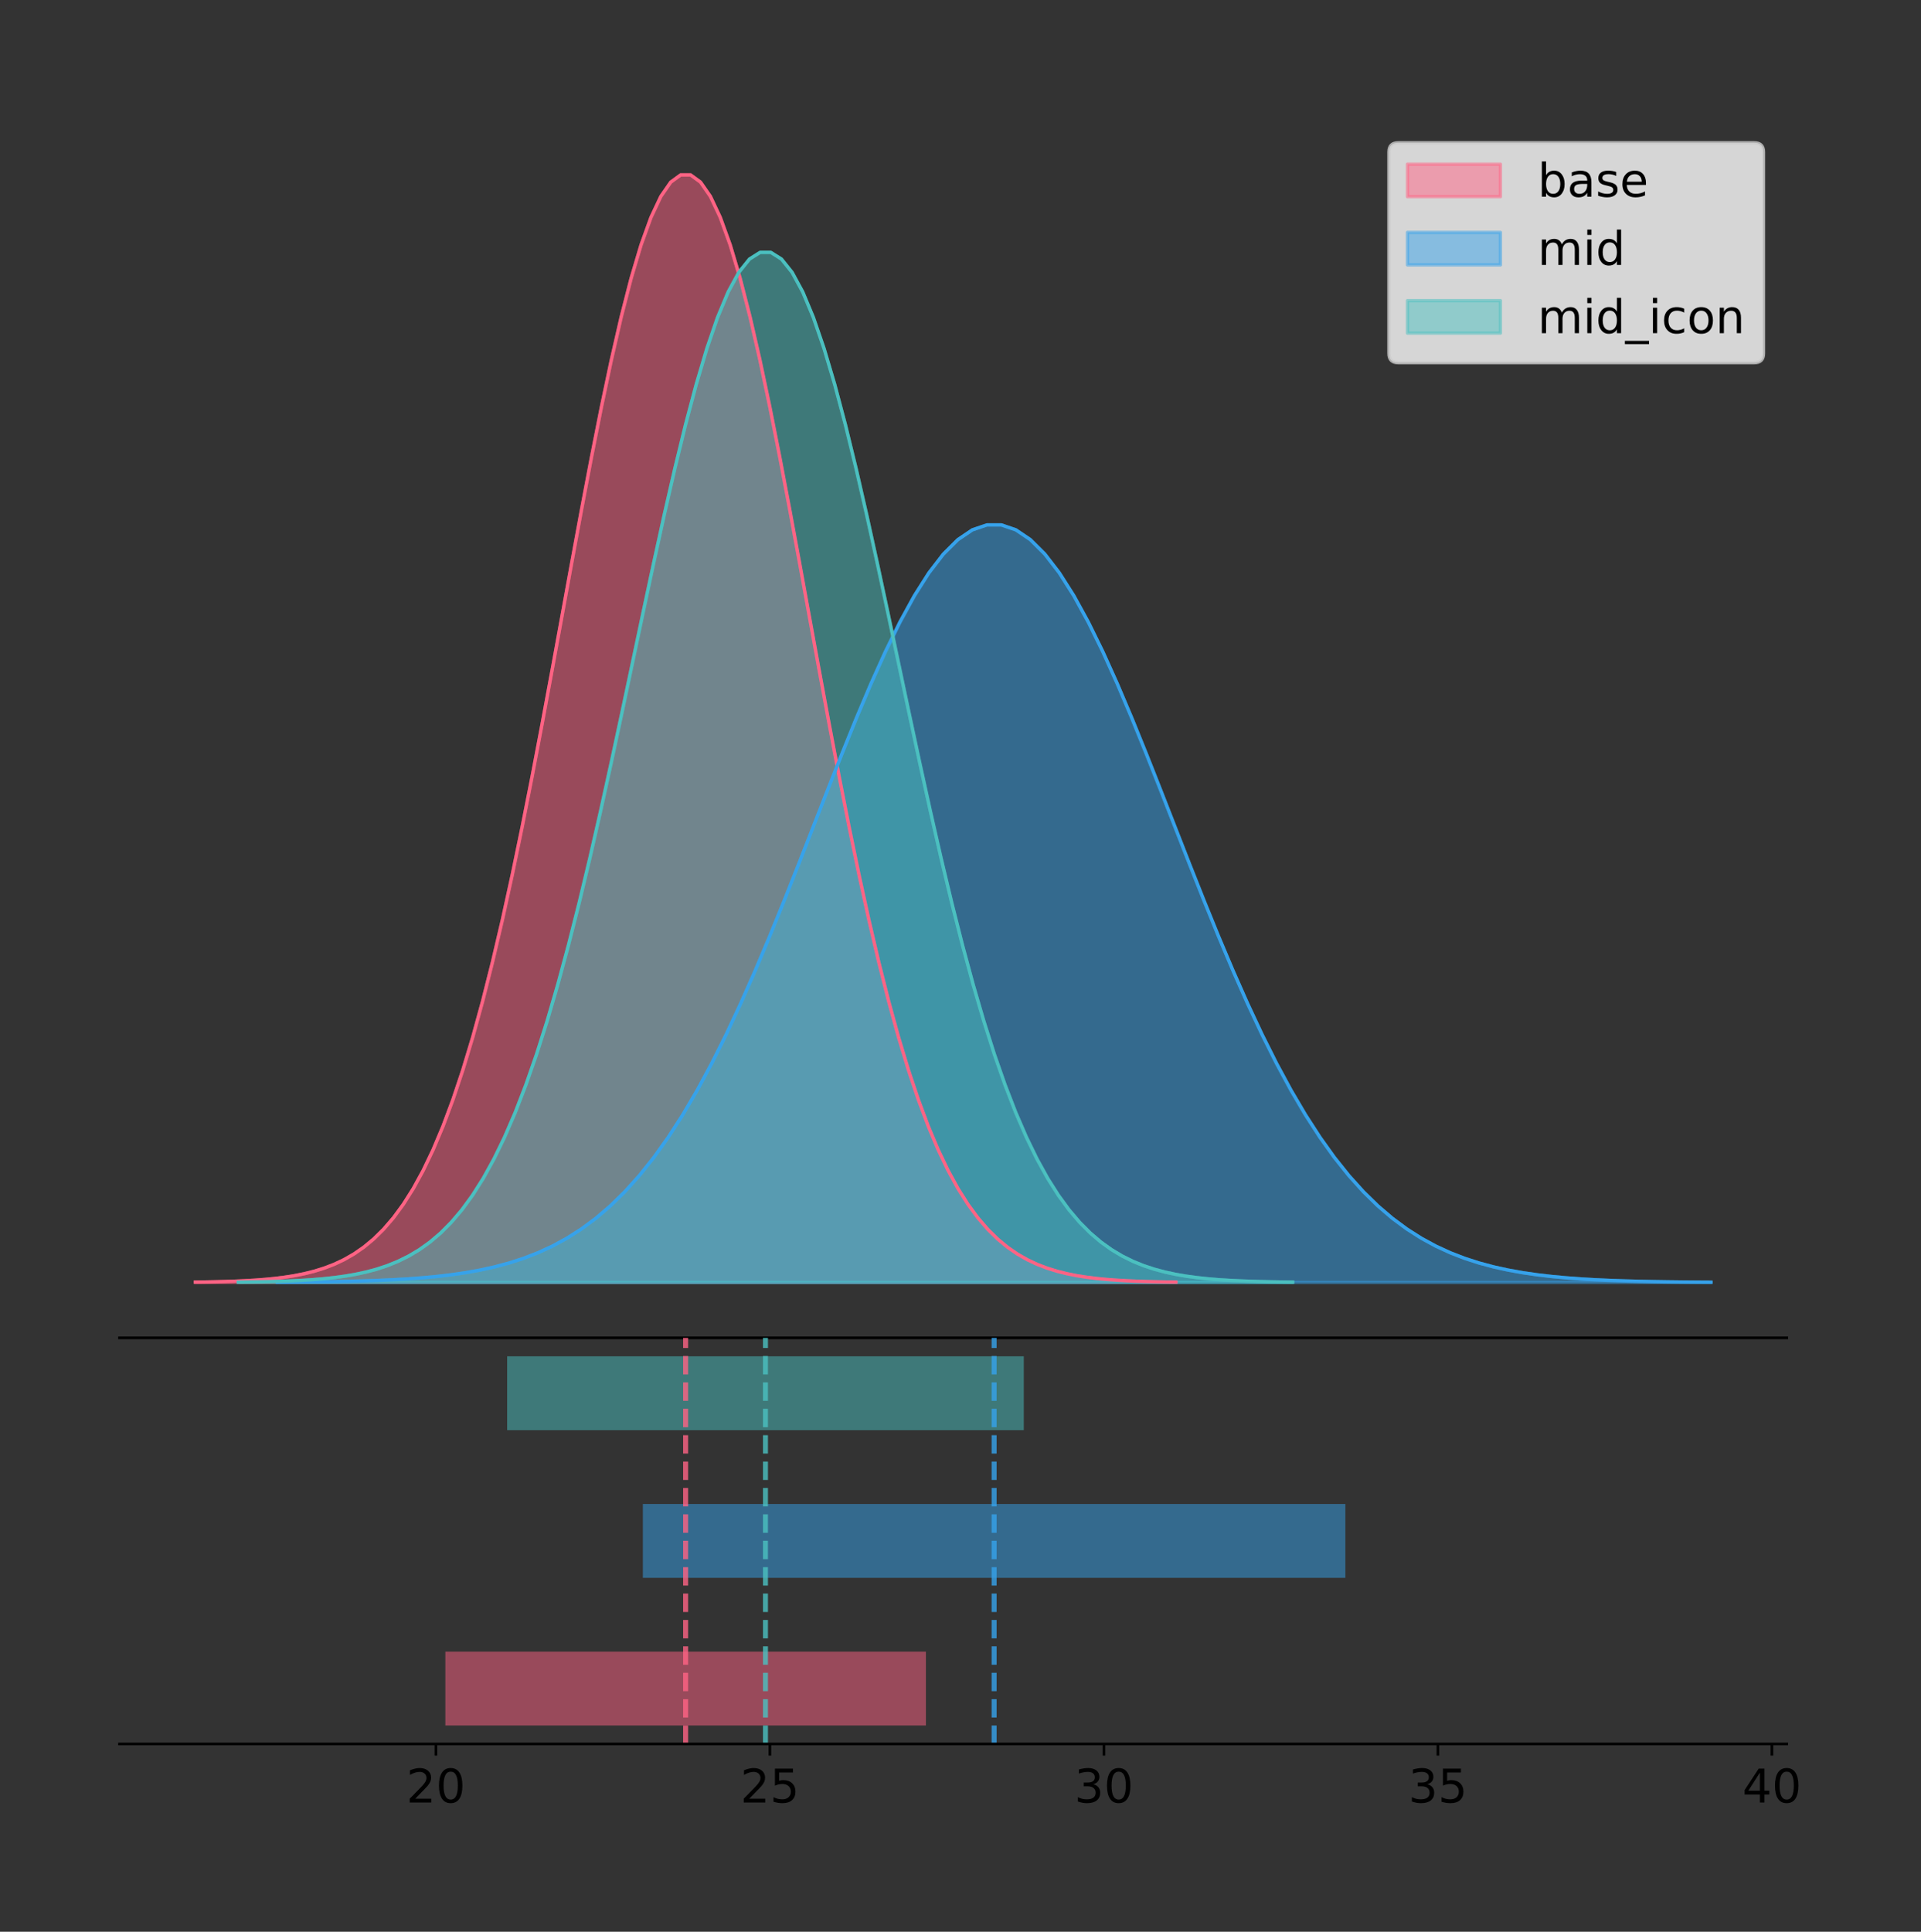 <?xml version="1.0" encoding="utf-8" standalone="no"?>
<!DOCTYPE svg PUBLIC "-//W3C//DTD SVG 1.1//EN"
  "http://www.w3.org/Graphics/SVG/1.1/DTD/svg11.dtd">
<!-- Created with matplotlib (https://matplotlib.org/) -->
<svg height="581.789pt" version="1.1" viewBox="0 0 578.633 581.789" width="578.633pt" xmlns="http://www.w3.org/2000/svg" xmlns:xlink="http://www.w3.org/1999/xlink">
 <rect x="0" y="0" width="578.633" height="581.789" fill="#333333" stroke="none"/>
 <defs>
  <style type="text/css">
*{stroke-linecap:butt;stroke-linejoin:round;}
  </style>
 </defs>
 <g id="figure_1">
  <g id="patch_1">
   <path d="M 0 581.789 
L 578.633 581.789 
L 578.633 0 
L 0 0 
z
" style="fill:none;"/>
  </g>
  <g id="axes_1">
   <g id="patch_2">
    <path d="M 36 402.93 
L 538.2 402.93 
L 538.2 36 
L 36 36 
z
" style="fill:none;"/>
   </g>
   <g id="PolyCollection_1">
    <defs>
     <path d="M 58.827 -195.538 
L 58.827 -195.65 
L 61.811 -195.692 
L 64.795 -195.749 
L 67.778 -195.825 
L 70.762 -195.925 
L 73.746 -196.058 
L 76.729 -196.23 
L 79.713 -196.455 
L 82.697 -196.744 
L 85.681 -197.115 
L 88.664 -197.585 
L 91.648 -198.179 
L 94.632 -198.923 
L 97.615 -199.848 
L 100.599 -200.99 
L 103.583 -202.39 
L 106.566 -204.093 
L 109.55 -206.151 
L 112.534 -208.617 
L 115.517 -211.552 
L 118.501 -215.017 
L 121.485 -219.078 
L 124.469 -223.801 
L 127.452 -229.25 
L 130.436 -235.488 
L 133.42 -242.572 
L 136.403 -250.552 
L 139.387 -259.468 
L 142.371 -269.344 
L 145.354 -280.192 
L 148.338 -292.002 
L 151.322 -304.744 
L 154.306 -318.365 
L 157.289 -332.786 
L 160.273 -347.901 
L 163.257 -363.58 
L 166.24 -379.667 
L 169.224 -395.98 
L 172.208 -412.318 
L 175.191 -428.462 
L 178.175 -444.18 
L 181.159 -459.23 
L 184.142 -473.372 
L 187.126 -486.366 
L 190.11 -497.987 
L 193.094 -508.025 
L 196.077 -516.294 
L 199.061 -522.64 
L 202.045 -526.94 
L 205.028 -529.111 
L 208.012 -529.111 
L 210.996 -526.94 
L 213.979 -522.64 
L 216.963 -516.294 
L 219.947 -508.025 
L 222.931 -497.987 
L 225.914 -486.366 
L 228.898 -473.372 
L 231.882 -459.23 
L 234.865 -444.18 
L 237.849 -428.462 
L 240.833 -412.318 
L 243.816 -395.98 
L 246.8 -379.667 
L 249.784 -363.58 
L 252.767 -347.901 
L 255.751 -332.786 
L 258.735 -318.365 
L 261.719 -304.744 
L 264.702 -292.002 
L 267.686 -280.192 
L 270.67 -269.344 
L 273.653 -259.468 
L 276.637 -250.552 
L 279.621 -242.572 
L 282.604 -235.488 
L 285.588 -229.25 
L 288.572 -223.801 
L 291.556 -219.078 
L 294.539 -215.017 
L 297.523 -211.552 
L 300.507 -208.617 
L 303.49 -206.151 
L 306.474 -204.093 
L 309.458 -202.39 
L 312.441 -200.99 
L 315.425 -199.848 
L 318.409 -198.923 
L 321.392 -198.179 
L 324.376 -197.585 
L 327.36 -197.115 
L 330.344 -196.744 
L 333.327 -196.455 
L 336.311 -196.23 
L 339.295 -196.058 
L 342.278 -195.925 
L 345.262 -195.825 
L 348.246 -195.749 
L 351.229 -195.692 
L 354.213 -195.65 
L 354.213 -195.538 
L 354.213 -195.538 
L 351.229 -195.538 
L 348.246 -195.538 
L 345.262 -195.538 
L 342.278 -195.538 
L 339.295 -195.538 
L 336.311 -195.538 
L 333.327 -195.538 
L 330.344 -195.538 
L 327.36 -195.538 
L 324.376 -195.538 
L 321.392 -195.538 
L 318.409 -195.538 
L 315.425 -195.538 
L 312.441 -195.538 
L 309.458 -195.538 
L 306.474 -195.538 
L 303.49 -195.538 
L 300.507 -195.538 
L 297.523 -195.538 
L 294.539 -195.538 
L 291.556 -195.538 
L 288.572 -195.538 
L 285.588 -195.538 
L 282.604 -195.538 
L 279.621 -195.538 
L 276.637 -195.538 
L 273.653 -195.538 
L 270.67 -195.538 
L 267.686 -195.538 
L 264.702 -195.538 
L 261.719 -195.538 
L 258.735 -195.538 
L 255.751 -195.538 
L 252.767 -195.538 
L 249.784 -195.538 
L 246.8 -195.538 
L 243.816 -195.538 
L 240.833 -195.538 
L 237.849 -195.538 
L 234.865 -195.538 
L 231.882 -195.538 
L 228.898 -195.538 
L 225.914 -195.538 
L 222.931 -195.538 
L 219.947 -195.538 
L 216.963 -195.538 
L 213.979 -195.538 
L 210.996 -195.538 
L 208.012 -195.538 
L 205.028 -195.538 
L 202.045 -195.538 
L 199.061 -195.538 
L 196.077 -195.538 
L 193.094 -195.538 
L 190.11 -195.538 
L 187.126 -195.538 
L 184.142 -195.538 
L 181.159 -195.538 
L 178.175 -195.538 
L 175.191 -195.538 
L 172.208 -195.538 
L 169.224 -195.538 
L 166.24 -195.538 
L 163.257 -195.538 
L 160.273 -195.538 
L 157.289 -195.538 
L 154.306 -195.538 
L 151.322 -195.538 
L 148.338 -195.538 
L 145.354 -195.538 
L 142.371 -195.538 
L 139.387 -195.538 
L 136.403 -195.538 
L 133.42 -195.538 
L 130.436 -195.538 
L 127.452 -195.538 
L 124.469 -195.538 
L 121.485 -195.538 
L 118.501 -195.538 
L 115.517 -195.538 
L 112.534 -195.538 
L 109.55 -195.538 
L 106.566 -195.538 
L 103.583 -195.538 
L 100.599 -195.538 
L 97.615 -195.538 
L 94.632 -195.538 
L 91.648 -195.538 
L 88.664 -195.538 
L 85.681 -195.538 
L 82.697 -195.538 
L 79.713 -195.538 
L 76.729 -195.538 
L 73.746 -195.538 
L 70.762 -195.538 
L 67.778 -195.538 
L 64.795 -195.538 
L 61.811 -195.538 
L 58.827 -195.538 
z
" id="m3728bc79b7" style="stroke:#ff6384;stroke-opacity:0.5;"/>
    </defs>
    <g clip-path="url(#p7a88843cf7)">
     <use style="fill:#ff6384;fill-opacity:0.5;stroke:#ff6384;stroke-opacity:0.5;" x="0" xlink:href="#m3728bc79b7" y="581.789"/>
    </g>
   </g>
   <g id="PolyCollection_2">
    <defs>
     <path d="M 83.51 -195.538 
L 83.51 -195.615 
L 87.873 -195.643 
L 92.235 -195.682 
L 96.597 -195.734 
L 100.959 -195.803 
L 105.322 -195.893 
L 109.684 -196.012 
L 114.046 -196.165 
L 118.408 -196.363 
L 122.771 -196.616 
L 127.133 -196.938 
L 131.495 -197.344 
L 135.857 -197.853 
L 140.22 -198.486 
L 144.582 -199.267 
L 148.944 -200.225 
L 153.306 -201.39 
L 157.669 -202.797 
L 162.031 -204.484 
L 166.393 -206.491 
L 170.755 -208.861 
L 175.118 -211.639 
L 179.48 -214.869 
L 183.842 -218.596 
L 188.204 -222.863 
L 192.567 -227.709 
L 196.929 -233.167 
L 201.291 -239.265 
L 205.653 -246.02 
L 210.016 -253.44 
L 214.378 -261.518 
L 218.74 -270.233 
L 223.102 -279.55 
L 227.465 -289.413 
L 231.827 -299.752 
L 236.189 -310.476 
L 240.551 -321.479 
L 244.914 -332.637 
L 249.276 -343.812 
L 253.638 -354.854 
L 258 -365.604 
L 262.363 -375.899 
L 266.725 -385.571 
L 271.087 -394.459 
L 275.449 -402.407 
L 279.811 -409.273 
L 284.174 -414.929 
L 288.536 -419.27 
L 292.898 -422.211 
L 297.26 -423.696 
L 301.623 -423.696 
L 305.985 -422.211 
L 310.347 -419.27 
L 314.709 -414.929 
L 319.072 -409.273 
L 323.434 -402.407 
L 327.796 -394.459 
L 332.158 -385.571 
L 336.521 -375.899 
L 340.883 -365.604 
L 345.245 -354.854 
L 349.607 -343.812 
L 353.97 -332.637 
L 358.332 -321.479 
L 362.694 -310.476 
L 367.056 -299.752 
L 371.419 -289.413 
L 375.781 -279.55 
L 380.143 -270.233 
L 384.505 -261.518 
L 388.868 -253.44 
L 393.23 -246.02 
L 397.592 -239.265 
L 401.954 -233.167 
L 406.317 -227.709 
L 410.679 -222.863 
L 415.041 -218.596 
L 419.403 -214.869 
L 423.766 -211.639 
L 428.128 -208.861 
L 432.49 -206.491 
L 436.852 -204.484 
L 441.215 -202.797 
L 445.577 -201.39 
L 449.939 -200.225 
L 454.301 -199.267 
L 458.664 -198.486 
L 463.026 -197.853 
L 467.388 -197.344 
L 471.75 -196.938 
L 476.113 -196.616 
L 480.475 -196.363 
L 484.837 -196.165 
L 489.199 -196.012 
L 493.562 -195.893 
L 497.924 -195.803 
L 502.286 -195.734 
L 506.648 -195.682 
L 511.01 -195.643 
L 515.373 -195.615 
L 515.373 -195.538 
L 515.373 -195.538 
L 511.01 -195.538 
L 506.648 -195.538 
L 502.286 -195.538 
L 497.924 -195.538 
L 493.562 -195.538 
L 489.199 -195.538 
L 484.837 -195.538 
L 480.475 -195.538 
L 476.113 -195.538 
L 471.75 -195.538 
L 467.388 -195.538 
L 463.026 -195.538 
L 458.664 -195.538 
L 454.301 -195.538 
L 449.939 -195.538 
L 445.577 -195.538 
L 441.215 -195.538 
L 436.852 -195.538 
L 432.49 -195.538 
L 428.128 -195.538 
L 423.766 -195.538 
L 419.403 -195.538 
L 415.041 -195.538 
L 410.679 -195.538 
L 406.317 -195.538 
L 401.954 -195.538 
L 397.592 -195.538 
L 393.23 -195.538 
L 388.868 -195.538 
L 384.505 -195.538 
L 380.143 -195.538 
L 375.781 -195.538 
L 371.419 -195.538 
L 367.056 -195.538 
L 362.694 -195.538 
L 358.332 -195.538 
L 353.97 -195.538 
L 349.607 -195.538 
L 345.245 -195.538 
L 340.883 -195.538 
L 336.521 -195.538 
L 332.158 -195.538 
L 327.796 -195.538 
L 323.434 -195.538 
L 319.072 -195.538 
L 314.709 -195.538 
L 310.347 -195.538 
L 305.985 -195.538 
L 301.623 -195.538 
L 297.26 -195.538 
L 292.898 -195.538 
L 288.536 -195.538 
L 284.174 -195.538 
L 279.811 -195.538 
L 275.449 -195.538 
L 271.087 -195.538 
L 266.725 -195.538 
L 262.363 -195.538 
L 258 -195.538 
L 253.638 -195.538 
L 249.276 -195.538 
L 244.914 -195.538 
L 240.551 -195.538 
L 236.189 -195.538 
L 231.827 -195.538 
L 227.465 -195.538 
L 223.102 -195.538 
L 218.74 -195.538 
L 214.378 -195.538 
L 210.016 -195.538 
L 205.653 -195.538 
L 201.291 -195.538 
L 196.929 -195.538 
L 192.567 -195.538 
L 188.204 -195.538 
L 183.842 -195.538 
L 179.48 -195.538 
L 175.118 -195.538 
L 170.755 -195.538 
L 166.393 -195.538 
L 162.031 -195.538 
L 157.669 -195.538 
L 153.306 -195.538 
L 148.944 -195.538 
L 144.582 -195.538 
L 140.22 -195.538 
L 135.857 -195.538 
L 131.495 -195.538 
L 127.133 -195.538 
L 122.771 -195.538 
L 118.408 -195.538 
L 114.046 -195.538 
L 109.684 -195.538 
L 105.322 -195.538 
L 100.959 -195.538 
L 96.597 -195.538 
L 92.235 -195.538 
L 87.873 -195.538 
L 83.51 -195.538 
z
" id="m5b6063d9d6" style="stroke:#36a2eb;stroke-opacity:0.5;"/>
    </defs>
    <g clip-path="url(#p7a88843cf7)">
     <use style="fill:#36a2eb;fill-opacity:0.5;stroke:#36a2eb;stroke-opacity:0.5;" x="0" xlink:href="#m5b6063d9d6" y="581.789"/>
    </g>
   </g>
   <g id="PolyCollection_3">
    <defs>
     <path d="M 71.772 -195.538 
L 71.772 -195.642 
L 74.98 -195.681 
L 78.188 -195.734 
L 81.396 -195.805 
L 84.604 -195.898 
L 87.812 -196.021 
L 91.02 -196.182 
L 94.228 -196.391 
L 97.436 -196.66 
L 100.644 -197.004 
L 103.852 -197.442 
L 107.06 -197.994 
L 110.268 -198.686 
L 113.476 -199.547 
L 116.684 -200.609 
L 119.892 -201.911 
L 123.1 -203.495 
L 126.308 -205.409 
L 129.516 -207.702 
L 132.724 -210.432 
L 135.932 -213.655 
L 139.14 -217.432 
L 142.348 -221.824 
L 145.556 -226.892 
L 148.764 -232.694 
L 151.972 -239.283 
L 155.18 -246.705 
L 158.388 -254.997 
L 161.596 -264.183 
L 164.804 -274.272 
L 168.012 -285.257 
L 171.22 -297.108 
L 174.428 -309.776 
L 177.637 -323.188 
L 180.845 -337.247 
L 184.053 -351.829 
L 187.261 -366.791 
L 190.469 -381.963 
L 193.677 -397.159 
L 196.885 -412.174 
L 200.093 -426.793 
L 203.301 -440.791 
L 206.509 -453.943 
L 209.717 -466.029 
L 212.925 -476.837 
L 216.133 -486.173 
L 219.341 -493.864 
L 222.549 -499.766 
L 225.757 -503.765 
L 228.965 -505.784 
L 232.173 -505.784 
L 235.381 -503.765 
L 238.589 -499.766 
L 241.797 -493.864 
L 245.005 -486.173 
L 248.213 -476.837 
L 251.421 -466.029 
L 254.629 -453.943 
L 257.837 -440.791 
L 261.045 -426.793 
L 264.253 -412.174 
L 267.461 -397.159 
L 270.669 -381.963 
L 273.877 -366.791 
L 277.085 -351.829 
L 280.293 -337.247 
L 283.501 -323.188 
L 286.709 -309.776 
L 289.918 -297.108 
L 293.126 -285.257 
L 296.334 -274.272 
L 299.542 -264.183 
L 302.75 -254.997 
L 305.958 -246.705 
L 309.166 -239.283 
L 312.374 -232.694 
L 315.582 -226.892 
L 318.79 -221.824 
L 321.998 -217.432 
L 325.206 -213.655 
L 328.414 -210.432 
L 331.622 -207.702 
L 334.83 -205.409 
L 338.038 -203.495 
L 341.246 -201.911 
L 344.454 -200.609 
L 347.662 -199.547 
L 350.87 -198.686 
L 354.078 -197.994 
L 357.286 -197.442 
L 360.494 -197.004 
L 363.702 -196.66 
L 366.91 -196.391 
L 370.118 -196.182 
L 373.326 -196.021 
L 376.534 -195.898 
L 379.742 -195.805 
L 382.95 -195.734 
L 386.158 -195.681 
L 389.366 -195.642 
L 389.366 -195.538 
L 389.366 -195.538 
L 386.158 -195.538 
L 382.95 -195.538 
L 379.742 -195.538 
L 376.534 -195.538 
L 373.326 -195.538 
L 370.118 -195.538 
L 366.91 -195.538 
L 363.702 -195.538 
L 360.494 -195.538 
L 357.286 -195.538 
L 354.078 -195.538 
L 350.87 -195.538 
L 347.662 -195.538 
L 344.454 -195.538 
L 341.246 -195.538 
L 338.038 -195.538 
L 334.83 -195.538 
L 331.622 -195.538 
L 328.414 -195.538 
L 325.206 -195.538 
L 321.998 -195.538 
L 318.79 -195.538 
L 315.582 -195.538 
L 312.374 -195.538 
L 309.166 -195.538 
L 305.958 -195.538 
L 302.75 -195.538 
L 299.542 -195.538 
L 296.334 -195.538 
L 293.126 -195.538 
L 289.918 -195.538 
L 286.709 -195.538 
L 283.501 -195.538 
L 280.293 -195.538 
L 277.085 -195.538 
L 273.877 -195.538 
L 270.669 -195.538 
L 267.461 -195.538 
L 264.253 -195.538 
L 261.045 -195.538 
L 257.837 -195.538 
L 254.629 -195.538 
L 251.421 -195.538 
L 248.213 -195.538 
L 245.005 -195.538 
L 241.797 -195.538 
L 238.589 -195.538 
L 235.381 -195.538 
L 232.173 -195.538 
L 228.965 -195.538 
L 225.757 -195.538 
L 222.549 -195.538 
L 219.341 -195.538 
L 216.133 -195.538 
L 212.925 -195.538 
L 209.717 -195.538 
L 206.509 -195.538 
L 203.301 -195.538 
L 200.093 -195.538 
L 196.885 -195.538 
L 193.677 -195.538 
L 190.469 -195.538 
L 187.261 -195.538 
L 184.053 -195.538 
L 180.845 -195.538 
L 177.637 -195.538 
L 174.428 -195.538 
L 171.22 -195.538 
L 168.012 -195.538 
L 164.804 -195.538 
L 161.596 -195.538 
L 158.388 -195.538 
L 155.18 -195.538 
L 151.972 -195.538 
L 148.764 -195.538 
L 145.556 -195.538 
L 142.348 -195.538 
L 139.14 -195.538 
L 135.932 -195.538 
L 132.724 -195.538 
L 129.516 -195.538 
L 126.308 -195.538 
L 123.1 -195.538 
L 119.892 -195.538 
L 116.684 -195.538 
L 113.476 -195.538 
L 110.268 -195.538 
L 107.06 -195.538 
L 103.852 -195.538 
L 100.644 -195.538 
L 97.436 -195.538 
L 94.228 -195.538 
L 91.02 -195.538 
L 87.812 -195.538 
L 84.604 -195.538 
L 81.396 -195.538 
L 78.188 -195.538 
L 74.98 -195.538 
L 71.772 -195.538 
z
" id="m0454cd5b60" style="stroke:#4bc0c0;stroke-opacity:0.5;"/>
    </defs>
    <g clip-path="url(#p7a88843cf7)">
     <use style="fill:#4bc0c0;fill-opacity:0.5;stroke:#4bc0c0;stroke-opacity:0.5;" x="0" xlink:href="#m0454cd5b60" y="581.789"/>
    </g>
   </g>
   <g id="line2d_1">
    <path clip-path="url(#p7a88843cf7)" d="M 58.827 386.139 
L 61.811 386.097 
L 64.795 386.04 
L 67.778 385.965 
L 70.762 385.864 
L 73.746 385.732 
L 76.729 385.559 
L 79.713 385.334 
L 82.697 385.045 
L 85.681 384.675 
L 88.664 384.204 
L 91.648 383.61 
L 94.632 382.867 
L 97.615 381.941 
L 100.599 380.799 
L 103.583 379.399 
L 106.566 377.696 
L 109.55 375.639 
L 112.534 373.172 
L 115.517 370.238 
L 118.501 366.772 
L 121.485 362.711 
L 124.469 357.989 
L 127.452 352.539 
L 130.436 346.301 
L 133.42 339.217 
L 136.403 331.237 
L 139.387 322.322 
L 142.371 312.445 
L 145.354 301.597 
L 148.338 289.787 
L 151.322 277.045 
L 154.306 263.424 
L 157.289 249.004 
L 160.273 233.888 
L 163.257 218.209 
L 166.24 202.123 
L 169.224 185.809 
L 172.208 169.471 
L 175.191 153.327 
L 178.175 137.61 
L 181.159 122.559 
L 184.142 108.418 
L 187.126 95.423 
L 190.11 83.803 
L 193.094 73.765 
L 196.077 65.495 
L 199.061 59.15 
L 202.045 54.85 
L 205.028 52.679 
L 208.012 52.679 
L 210.996 54.85 
L 213.979 59.15 
L 216.963 65.495 
L 219.947 73.765 
L 222.931 83.803 
L 225.914 95.423 
L 228.898 108.418 
L 231.882 122.559 
L 234.865 137.61 
L 237.849 153.327 
L 240.833 169.471 
L 243.816 185.809 
L 246.8 202.123 
L 249.784 218.209 
L 252.767 233.888 
L 255.751 249.004 
L 258.735 263.424 
L 261.719 277.045 
L 264.702 289.787 
L 267.686 301.597 
L 270.67 312.445 
L 273.653 322.322 
L 276.637 331.237 
L 279.621 339.217 
L 282.604 346.301 
L 285.588 352.539 
L 288.572 357.989 
L 291.556 362.711 
L 294.539 366.772 
L 297.523 370.238 
L 300.507 373.172 
L 303.49 375.639 
L 306.474 377.696 
L 309.458 379.399 
L 312.441 380.799 
L 315.425 381.941 
L 318.409 382.867 
L 321.392 383.61 
L 324.376 384.204 
L 327.36 384.675 
L 330.344 385.045 
L 333.327 385.334 
L 336.311 385.559 
L 339.295 385.732 
L 342.278 385.864 
L 345.262 385.965 
L 348.246 386.04 
L 351.229 386.097 
L 354.213 386.139 
" style="fill:none;stroke:#ff6384;stroke-linecap:square;"/>
   </g>
   <g id="line2d_2">
    <path clip-path="url(#p7a88843cf7)" d="M 83.51 386.175 
L 87.873 386.146 
L 92.235 386.107 
L 96.597 386.055 
L 100.959 385.986 
L 105.322 385.896 
L 109.684 385.778 
L 114.046 385.624 
L 118.408 385.426 
L 122.771 385.173 
L 127.133 384.851 
L 131.495 384.445 
L 135.857 383.936 
L 140.22 383.303 
L 144.582 382.522 
L 148.944 381.565 
L 153.306 380.4 
L 157.669 378.992 
L 162.031 377.306 
L 166.393 375.298 
L 170.755 372.928 
L 175.118 370.15 
L 179.48 366.92 
L 183.842 363.193 
L 188.204 358.926 
L 192.567 354.081 
L 196.929 348.622 
L 201.291 342.525 
L 205.653 335.769 
L 210.016 328.35 
L 214.378 320.272 
L 218.74 311.556 
L 223.102 302.24 
L 227.465 292.376 
L 231.827 282.038 
L 236.189 271.313 
L 240.551 260.311 
L 244.914 249.153 
L 249.276 237.978 
L 253.638 226.935 
L 258 216.185 
L 262.363 205.891 
L 266.725 196.218 
L 271.087 187.33 
L 275.449 179.382 
L 279.811 172.516 
L 284.174 166.86 
L 288.536 162.52 
L 292.898 159.579 
L 297.26 158.094 
L 301.623 158.094 
L 305.985 159.579 
L 310.347 162.52 
L 314.709 166.86 
L 319.072 172.516 
L 323.434 179.382 
L 327.796 187.33 
L 332.158 196.218 
L 336.521 205.891 
L 340.883 216.185 
L 345.245 226.935 
L 349.607 237.978 
L 353.97 249.153 
L 358.332 260.311 
L 362.694 271.313 
L 367.056 282.038 
L 371.419 292.376 
L 375.781 302.24 
L 380.143 311.556 
L 384.505 320.272 
L 388.868 328.35 
L 393.23 335.769 
L 397.592 342.525 
L 401.954 348.622 
L 406.317 354.081 
L 410.679 358.926 
L 415.041 363.193 
L 419.403 366.92 
L 423.766 370.15 
L 428.128 372.928 
L 432.49 375.298 
L 436.852 377.306 
L 441.215 378.992 
L 445.577 380.4 
L 449.939 381.565 
L 454.301 382.522 
L 458.664 383.303 
L 463.026 383.936 
L 467.388 384.445 
L 471.75 384.851 
L 476.113 385.173 
L 480.475 385.426 
L 484.837 385.624 
L 489.199 385.778 
L 493.562 385.896 
L 497.924 385.986 
L 502.286 386.055 
L 506.648 386.107 
L 511.01 386.146 
L 515.373 386.175 
" style="fill:none;stroke:#36a2eb;stroke-linecap:square;"/>
   </g>
   <g id="line2d_3">
    <path clip-path="url(#p7a88843cf7)" d="M 71.772 386.147 
L 74.98 386.108 
L 78.188 386.055 
L 81.396 385.985 
L 84.604 385.891 
L 87.812 385.768 
L 91.02 385.607 
L 94.228 385.399 
L 97.436 385.129 
L 100.644 384.785 
L 103.852 384.347 
L 107.06 383.795 
L 110.268 383.103 
L 113.476 382.243 
L 116.684 381.181 
L 119.892 379.878 
L 123.1 378.294 
L 126.308 376.381 
L 129.516 374.087 
L 132.724 371.358 
L 135.932 368.135 
L 139.14 364.357 
L 142.348 359.965 
L 145.556 354.897 
L 148.764 349.095 
L 151.972 342.506 
L 155.18 335.084 
L 158.388 326.792 
L 161.596 317.606 
L 164.804 307.517 
L 168.012 296.533 
L 171.22 284.682 
L 174.428 272.013 
L 177.637 258.601 
L 180.845 244.543 
L 184.053 229.96 
L 187.261 214.998 
L 190.469 199.826 
L 193.677 184.63 
L 196.885 169.615 
L 200.093 154.997 
L 203.301 140.999 
L 206.509 127.846 
L 209.717 115.761 
L 212.925 104.952 
L 216.133 95.617 
L 219.341 87.925 
L 222.549 82.023 
L 225.757 78.024 
L 228.965 76.005 
L 232.173 76.005 
L 235.381 78.024 
L 238.589 82.023 
L 241.797 87.925 
L 245.005 95.617 
L 248.213 104.952 
L 251.421 115.761 
L 254.629 127.846 
L 257.837 140.999 
L 261.045 154.997 
L 264.253 169.615 
L 267.461 184.63 
L 270.669 199.826 
L 273.877 214.998 
L 277.085 229.96 
L 280.293 244.543 
L 283.501 258.601 
L 286.709 272.013 
L 289.918 284.682 
L 293.126 296.533 
L 296.334 307.517 
L 299.542 317.606 
L 302.75 326.792 
L 305.958 335.084 
L 309.166 342.506 
L 312.374 349.095 
L 315.582 354.897 
L 318.79 359.965 
L 321.998 364.357 
L 325.206 368.135 
L 328.414 371.358 
L 331.622 374.087 
L 334.83 376.381 
L 338.038 378.294 
L 341.246 379.878 
L 344.454 381.181 
L 347.662 382.243 
L 350.87 383.103 
L 354.078 383.795 
L 357.286 384.347 
L 360.494 384.785 
L 363.702 385.129 
L 366.91 385.399 
L 370.118 385.607 
L 373.326 385.768 
L 376.534 385.891 
L 379.742 385.985 
L 382.95 386.055 
L 386.158 386.108 
L 389.366 386.147 
" style="fill:none;stroke:#4bc0c0;stroke-linecap:square;"/>
   </g>
   <g id="patch_3">
    <path d="M 36 402.93 
L 538.2 402.93 
" style="fill:none;stroke:#000000;stroke-linecap:square;stroke-linejoin:miter;stroke-width:0.8;"/>
   </g>
   <g id="legend_1">
    <g id="patch_4">
     <path d="M 421.16 109.237 
L 528.4 109.237 
Q 531.2 109.237 531.2 106.438 
L 531.2 45.8 
Q 531.2 43 528.4 43 
L 421.16 43 
Q 418.36 43 418.36 45.8 
L 418.36 106.438 
Q 418.36 109.237 421.16 109.237 
z
" style="fill:#ffffff;opacity:0.8;stroke:#cccccc;stroke-linejoin:miter;"/>
    </g>
    <g id="patch_5">
     <path d="M 423.96 59.238 
L 451.96 59.238 
L 451.96 49.438 
L 423.96 49.438 
z
" style="fill:#ff6384;opacity:0.5;stroke:#ff6384;stroke-linejoin:miter;"/>
    </g>
    <g id="text_1">
     <!-- base -->
     <defs>
      <path d="M 48.688 27.297 
Q 48.688 37.203 44.609 42.844 
Q 40.531 48.484 33.406 48.484 
Q 26.266 48.484 22.188 42.844 
Q 18.109 37.203 18.109 27.297 
Q 18.109 17.391 22.188 11.75 
Q 26.266 6.109 33.406 6.109 
Q 40.531 6.109 44.609 11.75 
Q 48.688 17.391 48.688 27.297 
z
M 18.109 46.391 
Q 20.953 51.266 25.266 53.625 
Q 29.594 56 35.594 56 
Q 45.562 56 51.781 48.094 
Q 58.016 40.188 58.016 27.297 
Q 58.016 14.406 51.781 6.484 
Q 45.562 -1.422 35.594 -1.422 
Q 29.594 -1.422 25.266 0.953 
Q 20.953 3.328 18.109 8.203 
L 18.109 0 
L 9.078 0 
L 9.078 75.984 
L 18.109 75.984 
z
" id="DejaVuSans-98"/>
      <path d="M 34.281 27.484 
Q 23.391 27.484 19.188 25 
Q 14.984 22.516 14.984 16.5 
Q 14.984 11.719 18.141 8.906 
Q 21.297 6.109 26.703 6.109 
Q 34.188 6.109 38.703 11.406 
Q 43.219 16.703 43.219 25.484 
L 43.219 27.484 
z
M 52.203 31.203 
L 52.203 0 
L 43.219 0 
L 43.219 8.297 
Q 40.141 3.328 35.547 0.953 
Q 30.953 -1.422 24.312 -1.422 
Q 15.922 -1.422 10.953 3.297 
Q 6 8.016 6 15.922 
Q 6 25.141 12.172 29.828 
Q 18.359 34.516 30.609 34.516 
L 43.219 34.516 
L 43.219 35.406 
Q 43.219 41.609 39.141 45 
Q 35.062 48.391 27.688 48.391 
Q 23 48.391 18.547 47.266 
Q 14.109 46.141 10.016 43.891 
L 10.016 52.203 
Q 14.938 54.109 19.578 55.047 
Q 24.219 56 28.609 56 
Q 40.484 56 46.344 49.844 
Q 52.203 43.703 52.203 31.203 
z
" id="DejaVuSans-97"/>
      <path d="M 44.281 53.078 
L 44.281 44.578 
Q 40.484 46.531 36.375 47.5 
Q 32.281 48.484 27.875 48.484 
Q 21.188 48.484 17.844 46.438 
Q 14.5 44.391 14.5 40.281 
Q 14.5 37.156 16.891 35.375 
Q 19.281 33.594 26.516 31.984 
L 29.594 31.297 
Q 39.156 29.25 43.188 25.516 
Q 47.219 21.781 47.219 15.094 
Q 47.219 7.469 41.188 3.016 
Q 35.156 -1.422 24.609 -1.422 
Q 20.219 -1.422 15.453 -0.562 
Q 10.688 0.297 5.422 2 
L 5.422 11.281 
Q 10.406 8.688 15.234 7.391 
Q 20.062 6.109 24.812 6.109 
Q 31.156 6.109 34.562 8.281 
Q 37.984 10.453 37.984 14.406 
Q 37.984 18.062 35.516 20.016 
Q 33.062 21.969 24.703 23.781 
L 21.578 24.516 
Q 13.234 26.266 9.516 29.906 
Q 5.812 33.547 5.812 39.891 
Q 5.812 47.609 11.281 51.797 
Q 16.75 56 26.812 56 
Q 31.781 56 36.172 55.266 
Q 40.578 54.547 44.281 53.078 
z
" id="DejaVuSans-115"/>
      <path d="M 56.203 29.594 
L 56.203 25.203 
L 14.891 25.203 
Q 15.484 15.922 20.484 11.062 
Q 25.484 6.203 34.422 6.203 
Q 39.594 6.203 44.453 7.469 
Q 49.312 8.734 54.109 11.281 
L 54.109 2.781 
Q 49.266 0.734 44.188 -0.344 
Q 39.109 -1.422 33.891 -1.422 
Q 20.797 -1.422 13.156 6.188 
Q 5.516 13.812 5.516 26.812 
Q 5.516 40.234 12.766 48.109 
Q 20.016 56 32.328 56 
Q 43.359 56 49.781 48.891 
Q 56.203 41.797 56.203 29.594 
z
M 47.219 32.234 
Q 47.125 39.594 43.094 43.984 
Q 39.062 48.391 32.422 48.391 
Q 24.906 48.391 20.391 44.141 
Q 15.875 39.891 15.188 32.172 
z
" id="DejaVuSans-101"/>
     </defs>
     <g transform="translate(463.16 59.238)scale(0.14 -0.14)">
      <use xlink:href="#DejaVuSans-98"/>
      <use x="63.477" xlink:href="#DejaVuSans-97"/>
      <use x="124.756" xlink:href="#DejaVuSans-115"/>
      <use x="176.855" xlink:href="#DejaVuSans-101"/>
     </g>
    </g>
    <g id="patch_6">
     <path d="M 423.96 79.787 
L 451.96 79.787 
L 451.96 69.987 
L 423.96 69.987 
z
" style="fill:#36a2eb;opacity:0.5;stroke:#36a2eb;stroke-linejoin:miter;"/>
    </g>
    <g id="text_2">
     <!-- mid -->
     <defs>
      <path d="M 52 44.188 
Q 55.375 50.25 60.062 53.125 
Q 64.75 56 71.094 56 
Q 79.641 56 84.281 50.016 
Q 88.922 44.047 88.922 33.016 
L 88.922 0 
L 79.891 0 
L 79.891 32.719 
Q 79.891 40.578 77.094 44.375 
Q 74.312 48.188 68.609 48.188 
Q 61.625 48.188 57.562 43.547 
Q 53.516 38.922 53.516 30.906 
L 53.516 0 
L 44.484 0 
L 44.484 32.719 
Q 44.484 40.625 41.703 44.406 
Q 38.922 48.188 33.109 48.188 
Q 26.219 48.188 22.156 43.531 
Q 18.109 38.875 18.109 30.906 
L 18.109 0 
L 9.078 0 
L 9.078 54.688 
L 18.109 54.688 
L 18.109 46.188 
Q 21.188 51.219 25.484 53.609 
Q 29.781 56 35.688 56 
Q 41.656 56 45.828 52.969 
Q 50 49.953 52 44.188 
z
" id="DejaVuSans-109"/>
      <path d="M 9.422 54.688 
L 18.406 54.688 
L 18.406 0 
L 9.422 0 
z
M 9.422 75.984 
L 18.406 75.984 
L 18.406 64.594 
L 9.422 64.594 
z
" id="DejaVuSans-105"/>
      <path d="M 45.406 46.391 
L 45.406 75.984 
L 54.391 75.984 
L 54.391 0 
L 45.406 0 
L 45.406 8.203 
Q 42.578 3.328 38.25 0.953 
Q 33.938 -1.422 27.875 -1.422 
Q 17.969 -1.422 11.734 6.484 
Q 5.516 14.406 5.516 27.297 
Q 5.516 40.188 11.734 48.094 
Q 17.969 56 27.875 56 
Q 33.938 56 38.25 53.625 
Q 42.578 51.266 45.406 46.391 
z
M 14.797 27.297 
Q 14.797 17.391 18.875 11.75 
Q 22.953 6.109 30.078 6.109 
Q 37.203 6.109 41.297 11.75 
Q 45.406 17.391 45.406 27.297 
Q 45.406 37.203 41.297 42.844 
Q 37.203 48.484 30.078 48.484 
Q 22.953 48.484 18.875 42.844 
Q 14.797 37.203 14.797 27.297 
z
" id="DejaVuSans-100"/>
     </defs>
     <g transform="translate(463.16 79.787)scale(0.14 -0.14)">
      <use xlink:href="#DejaVuSans-109"/>
      <use x="97.412" xlink:href="#DejaVuSans-105"/>
      <use x="125.195" xlink:href="#DejaVuSans-100"/>
     </g>
    </g>
    <g id="patch_7">
     <path d="M 423.96 100.337 
L 451.96 100.337 
L 451.96 90.537 
L 423.96 90.537 
z
" style="fill:#4bc0c0;opacity:0.5;stroke:#4bc0c0;stroke-linejoin:miter;"/>
    </g>
    <g id="text_3">
     <!-- mid_icon -->
     <defs>
      <path d="M 50.984 -16.609 
L 50.984 -23.578 
L -0.984 -23.578 
L -0.984 -16.609 
z
" id="DejaVuSans-95"/>
      <path d="M 48.781 52.594 
L 48.781 44.188 
Q 44.969 46.297 41.141 47.344 
Q 37.312 48.391 33.406 48.391 
Q 24.656 48.391 19.812 42.844 
Q 14.984 37.312 14.984 27.297 
Q 14.984 17.281 19.812 11.734 
Q 24.656 6.203 33.406 6.203 
Q 37.312 6.203 41.141 7.25 
Q 44.969 8.297 48.781 10.406 
L 48.781 2.094 
Q 45.016 0.344 40.984 -0.531 
Q 36.969 -1.422 32.422 -1.422 
Q 20.062 -1.422 12.781 6.344 
Q 5.516 14.109 5.516 27.297 
Q 5.516 40.672 12.859 48.328 
Q 20.219 56 33.016 56 
Q 37.156 56 41.109 55.141 
Q 45.062 54.297 48.781 52.594 
z
" id="DejaVuSans-99"/>
      <path d="M 30.609 48.391 
Q 23.391 48.391 19.188 42.75 
Q 14.984 37.109 14.984 27.297 
Q 14.984 17.484 19.156 11.844 
Q 23.344 6.203 30.609 6.203 
Q 37.797 6.203 41.984 11.859 
Q 46.188 17.531 46.188 27.297 
Q 46.188 37.016 41.984 42.703 
Q 37.797 48.391 30.609 48.391 
z
M 30.609 56 
Q 42.328 56 49.016 48.375 
Q 55.719 40.766 55.719 27.297 
Q 55.719 13.875 49.016 6.219 
Q 42.328 -1.422 30.609 -1.422 
Q 18.844 -1.422 12.172 6.219 
Q 5.516 13.875 5.516 27.297 
Q 5.516 40.766 12.172 48.375 
Q 18.844 56 30.609 56 
z
" id="DejaVuSans-111"/>
      <path d="M 54.891 33.016 
L 54.891 0 
L 45.906 0 
L 45.906 32.719 
Q 45.906 40.484 42.875 44.328 
Q 39.844 48.188 33.797 48.188 
Q 26.516 48.188 22.312 43.547 
Q 18.109 38.922 18.109 30.906 
L 18.109 0 
L 9.078 0 
L 9.078 54.688 
L 18.109 54.688 
L 18.109 46.188 
Q 21.344 51.125 25.703 53.562 
Q 30.078 56 35.797 56 
Q 45.219 56 50.047 50.172 
Q 54.891 44.344 54.891 33.016 
z
" id="DejaVuSans-110"/>
     </defs>
     <g transform="translate(463.16 100.337)scale(0.14 -0.14)">
      <use xlink:href="#DejaVuSans-109"/>
      <use x="97.412" xlink:href="#DejaVuSans-105"/>
      <use x="125.195" xlink:href="#DejaVuSans-100"/>
      <use x="188.672" xlink:href="#DejaVuSans-95"/>
      <use x="238.672" xlink:href="#DejaVuSans-105"/>
      <use x="266.455" xlink:href="#DejaVuSans-99"/>
      <use x="321.436" xlink:href="#DejaVuSans-111"/>
      <use x="382.617" xlink:href="#DejaVuSans-110"/>
     </g>
    </g>
   </g>
  </g>
  <g id="axes_2">
   <g id="patch_8">
    <path d="M 36 525.24 
L 538.2 525.24 
L 538.2 402.93 
L 36 402.93 
z
" style="fill:none;"/>
   </g>
   <g id="patch_9">
    <path clip-path="url(#p961030bedb)" d="M 134.151 519.68 
L 278.89 519.68 
L 278.89 497.442 
L 134.151 497.442 
z
" style="fill:#ff6384;opacity:0.5;"/>
   </g>
   <g id="patch_10">
    <path clip-path="url(#p961030bedb)" d="M 193.635 475.204 
L 405.248 475.204 
L 405.248 452.966 
L 193.635 452.966 
z
" style="fill:#36a2eb;opacity:0.5;"/>
   </g>
   <g id="patch_11">
    <path clip-path="url(#p961030bedb)" d="M 152.758 430.728 
L 308.38 430.728 
L 308.38 408.49 
L 152.758 408.49 
z
" style="fill:#4bc0c0;opacity:0.5;"/>
   </g>
   <g id="matplotlib.axis_1">
    <g id="xtick_1">
     <g id="line2d_4">
      <defs>
       <path d="M 0 0 
L 0 3.5 
" id="md5db75142e" style="stroke:#000000;stroke-width:0.8;"/>
      </defs>
      <g>
       <use style="stroke:#000000;stroke-width:0.8;" x="131.303" xlink:href="#md5db75142e" y="525.24"/>
      </g>
     </g>
     <g id="text_4">
      <!-- 20 -->
      <defs>
       <path d="M 19.188 8.297 
L 53.609 8.297 
L 53.609 0 
L 7.328 0 
L 7.328 8.297 
Q 12.938 14.109 22.625 23.891 
Q 32.328 33.688 34.812 36.531 
Q 39.547 41.844 41.422 45.531 
Q 43.312 49.219 43.312 52.781 
Q 43.312 58.594 39.234 62.25 
Q 35.156 65.922 28.609 65.922 
Q 23.969 65.922 18.812 64.312 
Q 13.672 62.703 7.812 59.422 
L 7.812 69.391 
Q 13.766 71.781 18.938 73 
Q 24.125 74.219 28.422 74.219 
Q 39.75 74.219 46.484 68.547 
Q 53.219 62.891 53.219 53.422 
Q 53.219 48.922 51.531 44.891 
Q 49.859 40.875 45.406 35.406 
Q 44.188 33.984 37.641 27.219 
Q 31.109 20.453 19.188 8.297 
z
" id="DejaVuSans-50"/>
       <path d="M 31.781 66.406 
Q 24.172 66.406 20.328 58.906 
Q 16.5 51.422 16.5 36.375 
Q 16.5 21.391 20.328 13.891 
Q 24.172 6.391 31.781 6.391 
Q 39.453 6.391 43.281 13.891 
Q 47.125 21.391 47.125 36.375 
Q 47.125 51.422 43.281 58.906 
Q 39.453 66.406 31.781 66.406 
z
M 31.781 74.219 
Q 44.047 74.219 50.516 64.516 
Q 56.984 54.828 56.984 36.375 
Q 56.984 17.969 50.516 8.266 
Q 44.047 -1.422 31.781 -1.422 
Q 19.531 -1.422 13.062 8.266 
Q 6.594 17.969 6.594 36.375 
Q 6.594 54.828 13.062 64.516 
Q 19.531 74.219 31.781 74.219 
z
" id="DejaVuSans-48"/>
      </defs>
      <g transform="translate(122.396 542.878)scale(0.14 -0.14)">
       <use xlink:href="#DejaVuSans-50"/>
       <use x="63.623" xlink:href="#DejaVuSans-48"/>
      </g>
     </g>
    </g>
    <g id="xtick_2">
     <g id="line2d_5">
      <g>
       <use style="stroke:#000000;stroke-width:0.8;" x="231.909" xlink:href="#md5db75142e" y="525.24"/>
      </g>
     </g>
     <g id="text_5">
      <!-- 25 -->
      <defs>
       <path d="M 10.797 72.906 
L 49.516 72.906 
L 49.516 64.594 
L 19.828 64.594 
L 19.828 46.734 
Q 21.969 47.469 24.109 47.828 
Q 26.266 48.188 28.422 48.188 
Q 40.625 48.188 47.75 41.5 
Q 54.891 34.812 54.891 23.391 
Q 54.891 11.625 47.562 5.094 
Q 40.234 -1.422 26.906 -1.422 
Q 22.312 -1.422 17.547 -0.641 
Q 12.797 0.141 7.719 1.703 
L 7.719 11.625 
Q 12.109 9.234 16.797 8.062 
Q 21.484 6.891 26.703 6.891 
Q 35.156 6.891 40.078 11.328 
Q 45.016 15.766 45.016 23.391 
Q 45.016 31 40.078 35.438 
Q 35.156 39.891 26.703 39.891 
Q 22.75 39.891 18.812 39.016 
Q 14.891 38.141 10.797 36.281 
z
" id="DejaVuSans-53"/>
      </defs>
      <g transform="translate(223.002 542.878)scale(0.14 -0.14)">
       <use xlink:href="#DejaVuSans-50"/>
       <use x="63.623" xlink:href="#DejaVuSans-53"/>
      </g>
     </g>
    </g>
    <g id="xtick_3">
     <g id="line2d_6">
      <g>
       <use style="stroke:#000000;stroke-width:0.8;" x="332.515" xlink:href="#md5db75142e" y="525.24"/>
      </g>
     </g>
     <g id="text_6">
      <!-- 30 -->
      <defs>
       <path d="M 40.578 39.312 
Q 47.656 37.797 51.625 33 
Q 55.609 28.219 55.609 21.188 
Q 55.609 10.406 48.188 4.484 
Q 40.766 -1.422 27.094 -1.422 
Q 22.516 -1.422 17.656 -0.516 
Q 12.797 0.391 7.625 2.203 
L 7.625 11.719 
Q 11.719 9.328 16.594 8.109 
Q 21.484 6.891 26.812 6.891 
Q 36.078 6.891 40.938 10.547 
Q 45.797 14.203 45.797 21.188 
Q 45.797 27.641 41.281 31.266 
Q 36.766 34.906 28.719 34.906 
L 20.219 34.906 
L 20.219 43.016 
L 29.109 43.016 
Q 36.375 43.016 40.234 45.922 
Q 44.094 48.828 44.094 54.297 
Q 44.094 59.906 40.109 62.906 
Q 36.141 65.922 28.719 65.922 
Q 24.656 65.922 20.016 65.031 
Q 15.375 64.156 9.812 62.312 
L 9.812 71.094 
Q 15.438 72.656 20.344 73.438 
Q 25.25 74.219 29.594 74.219 
Q 40.828 74.219 47.359 69.109 
Q 53.906 64.016 53.906 55.328 
Q 53.906 49.266 50.438 45.094 
Q 46.969 40.922 40.578 39.312 
z
" id="DejaVuSans-51"/>
      </defs>
      <g transform="translate(323.607 542.878)scale(0.14 -0.14)">
       <use xlink:href="#DejaVuSans-51"/>
       <use x="63.623" xlink:href="#DejaVuSans-48"/>
      </g>
     </g>
    </g>
    <g id="xtick_4">
     <g id="line2d_7">
      <g>
       <use style="stroke:#000000;stroke-width:0.8;" x="433.12" xlink:href="#md5db75142e" y="525.24"/>
      </g>
     </g>
     <g id="text_7">
      <!-- 35 -->
      <g transform="translate(424.213 542.878)scale(0.14 -0.14)">
       <use xlink:href="#DejaVuSans-51"/>
       <use x="63.623" xlink:href="#DejaVuSans-53"/>
      </g>
     </g>
    </g>
    <g id="xtick_5">
     <g id="line2d_8">
      <g>
       <use style="stroke:#000000;stroke-width:0.8;" x="533.726" xlink:href="#md5db75142e" y="525.24"/>
      </g>
     </g>
     <g id="text_8">
      <!-- 40 -->
      <defs>
       <path d="M 37.797 64.312 
L 12.891 25.391 
L 37.797 25.391 
z
M 35.203 72.906 
L 47.609 72.906 
L 47.609 25.391 
L 58.016 25.391 
L 58.016 17.188 
L 47.609 17.188 
L 47.609 0 
L 37.797 0 
L 37.797 17.188 
L 4.891 17.188 
L 4.891 26.703 
z
" id="DejaVuSans-52"/>
      </defs>
      <g transform="translate(524.818 542.878)scale(0.14 -0.14)">
       <use xlink:href="#DejaVuSans-52"/>
       <use x="63.623" xlink:href="#DejaVuSans-48"/>
      </g>
     </g>
    </g>
   </g>
   <g id="line2d_9">
    <path clip-path="url(#p961030bedb)" d="M 206.52 525.24 
L 206.52 402.93 
" style="fill:none;stroke:#ff6384;stroke-dasharray:5.55,2.4;stroke-dashoffset:0;stroke-opacity:0.8;stroke-width:1.5;"/>
   </g>
   <g id="line2d_10">
    <path clip-path="url(#p961030bedb)" d="M 299.442 525.24 
L 299.442 402.93 
" style="fill:none;stroke:#36a2eb;stroke-dasharray:5.55,2.4;stroke-dashoffset:0;stroke-opacity:0.8;stroke-width:1.5;"/>
   </g>
   <g id="line2d_11">
    <path clip-path="url(#p961030bedb)" d="M 230.569 525.24 
L 230.569 402.93 
" style="fill:none;stroke:#4bc0c0;stroke-dasharray:5.55,2.4;stroke-dashoffset:0;stroke-opacity:0.8;stroke-width:1.5;"/>
   </g>
   <g id="patch_12">
    <path d="M 36 525.24 
L 538.2 525.24 
" style="fill:none;stroke:#000000;stroke-linecap:square;stroke-linejoin:miter;stroke-width:0.8;"/>
   </g>
  </g>
 </g>
 <defs>
  <clipPath id="p7a88843cf7">
   <rect height="366.93" width="502.2" x="36" y="36"/>
  </clipPath>
  <clipPath id="p961030bedb">
   <rect height="122.31" width="502.2" x="36" y="402.93"/>
  </clipPath>
 </defs>
</svg>
